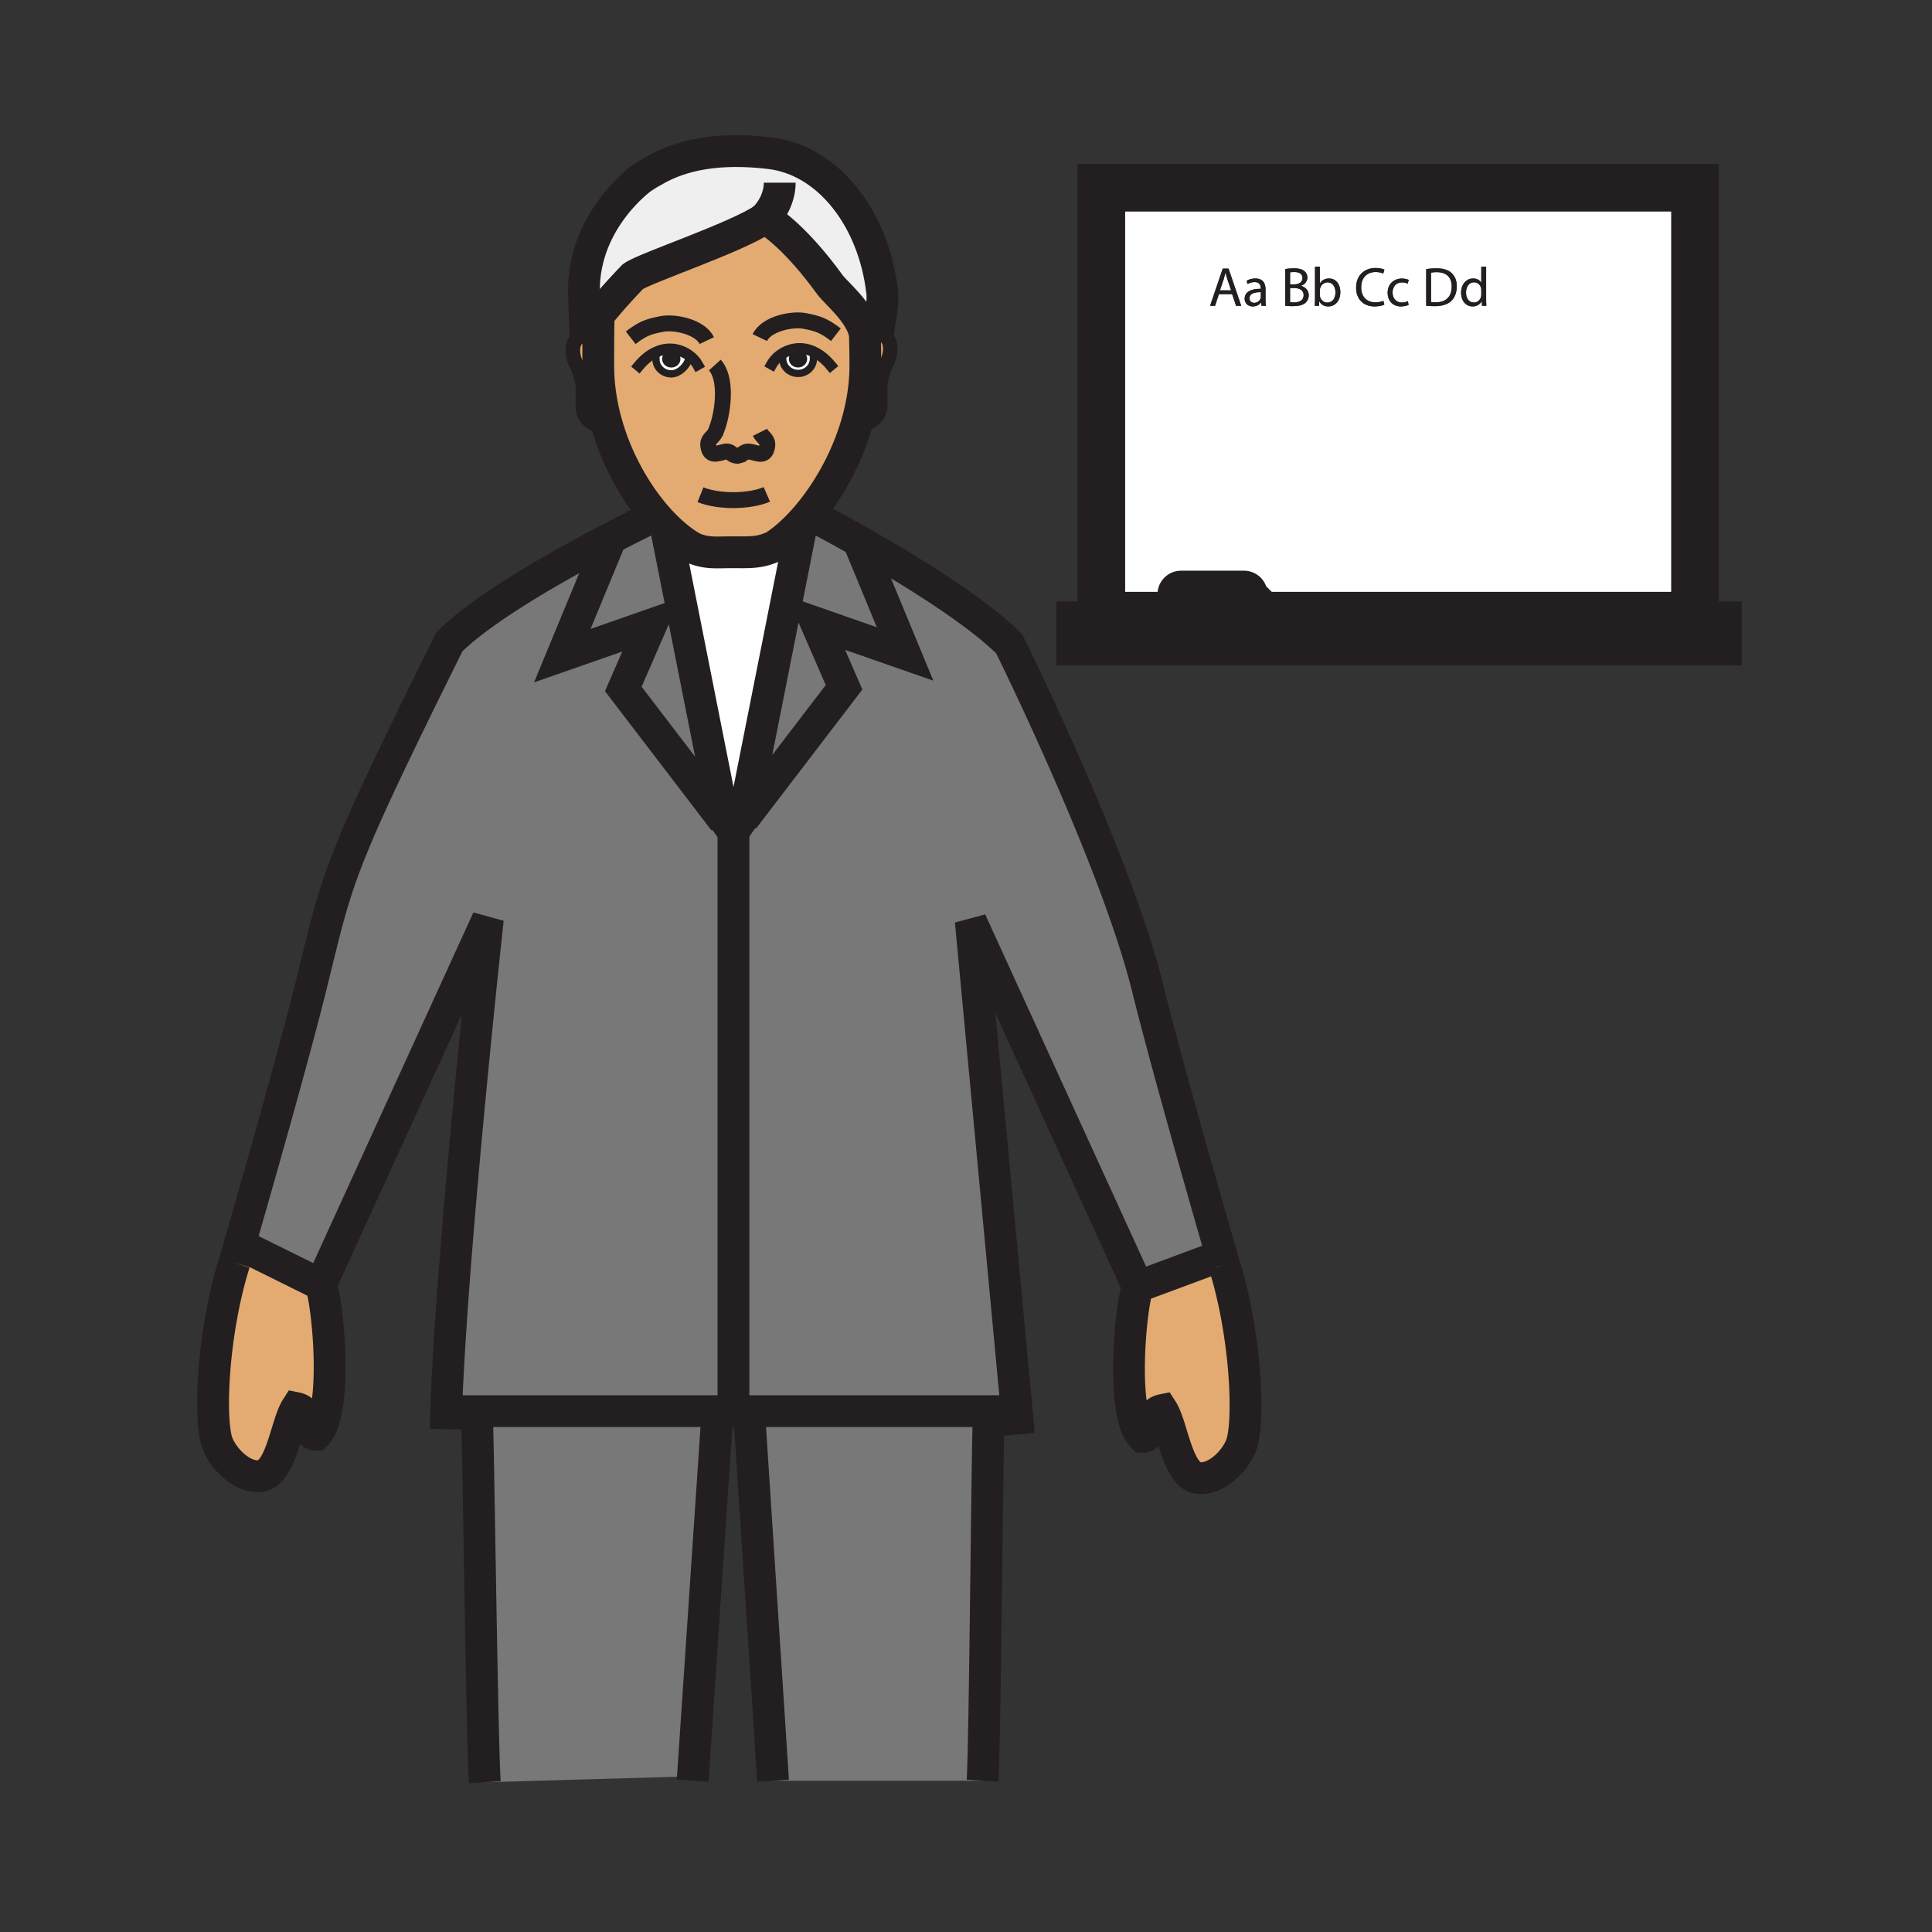 <?xml version="1.0"?><svg xmlns="http://www.w3.org/2000/svg" width="850.394" height="850.394" viewBox="0 0 850.394 850.394" overflow="visible"><rect x="0" y="0" width="850.394" height="850.394" fill="#333333" stroke="none"/><path d="M274.35 303.26l44.31 57.93h1.42v1.65h2.75v7.1l10.47-15.17-1.1-.84 39.32-51.41-12.34-28.36 39.2 13.69-20.6-49.8c4.44 2.51 9.4 5.38 14.6 8.47 18.5 11.03 39.96 25.02 51.86 36.92 0 0 46.75 94.23 60.88 151.35 8.51 34.47 27.96 101.979 32.689 118.33L534 554l-33.19 12.32-73.52-160.92 20.229 215.48-2.76.26H200.23l-3.85-.13c2.54-72.189 18.36-216.48 18.36-216.48l-73.52 160.91L106 548l-.56-.04c6.22-21.56 23.54-82.05 31.47-114.05 12.1-48.89 10.61-50.01 60.86-151.35 11.9-11.9 34.81-25.89 54.75-36.91 4.98-2.75 9.78-5.32 14.18-7.63l1.47.61-20.67 49.97 39.19-13.7-12.34 28.36z" fill="#797878"></path><path d="M213.39 784.48C212.21 766.2 210.82 654.29 210 624v-2.86h105.55v3.94l-10.57 157.25L300 782l-86.61 2.48z" fill="#797878"></path><path d="M141.22 565.44c1.77 4.859 3.87 20.939 3.87 36.22 0 12.96-1.51 25.359-6.01 29.85-5.17 0-1.59-10.279-8.64-11.71-4.48 6.97-6.61 28.87-15.91 29.891-8.38 1-17.29-8.761-19.22-15.61-3.27-11.67-1.51-48.4 7.85-78.24 0 0 .84-2.899 2.28-7.88l.56.039 35.22 17.44zM538.86 556.74c9.35 29.81 11.12 66.56 7.85 78.2-1.92 6.89-10.82 16.609-19.229 15.619-9.29-1.01-11.431-22.909-15.921-29.89-7.029 1.46-3.42 11.71-8.619 11.71-4.5-4.479-6.011-16.85-6.011-29.8 0-15.29 2.101-31.39 3.88-36.26L534 554l3.81-.88c.67 2.33 1.05 3.62 1.05 3.62z" fill="#e3ab72" class="aac-skin-fill"></path><path d="M377.78 238.05l20.6 49.8-39.2-13.69 12.34 28.36-39.32 51.41-4.99 6.52 25.67-129.46-.53-.5c.93-.99 1.86-2.03 2.78-3.1l3.23.06s8.03 4.16 19.42 10.6zM268.17 238.63l-1.47-.61c10.84-5.68 19.22-9.76 21.85-11.02 1.47 1.71 2.96 3.31 4.45 4.8l25.66 129.39-44.31-57.93 12.34-28.36-39.19 13.7 20.67-49.97z" fill="#797878"></path><path d="M352.88 230.99l-25.67 129.46 4.99-6.52 1.1.84-10.47 15.17v-7.1h1.99v-4.2h-4.74v2.55h-1.42L293 231.8c4 3.98 8.06 7.15 11.92 9.31 5.99 2.65 10.37 1.97 17.19 1.97 7.38 0 12.24.44 18.63-2.64 3.7-2.36 7.66-5.74 11.61-9.95l.53.5z" fill="#fff"></path><path d="M435.1 621.14v4.721c-.699 26.76-1.59 141.939-2.609 157.949h-92.22l-10.3-158.64v-4.03H435.1z" fill="#797878"></path><path d="M386.41 146.66c6.91 1.11 5.98 8.87 4.08 12.74-4.62 9.42-2.51 12.88-3.09 20.07-.23 2.73-3.34 8.04-9.85 6.8l-.35-.1c2.33-8.1 3.7-16.63 3.7-25.3 0-4.89-.06-8.29-.22-14.2.04.19.09.37.12.55l.64-.13c1.49-.54 3.15-.71 4.97-.43zM263.32 160.87c0 8.9 1.39 17.64 3.76 25.91l-.61.17c-6.5 1.24-9.62-4.06-9.84-6.79-.6-7.19 1.52-10.66-3.09-20.08-1.9-3.87-2.84-11.62 4.07-12.73 1.82-.29 3.48-.11 4.97.42l.78.01c-.04 4.99-.04 10.14-.04 13.09z" fill="#e3ab72" class="aac-skin-fill"></path><path d="M324.66 200.61c-.07.02-.14.03-.22.04l.57-.03c-.12 0-.24 0-.35-.01zm19.88-42.68c0 3.55 3.03 6.44 6.76 6.44 3.71 0 6.74-2.89 6.74-6.44 0-.98.07-1.43-.17-1.99l.47-1c-2.07-1.01-4.33-1.58-6.76-1.52-3.23.08-6.55 1.41-9.05 3.55l1.93.01c.01.22.08.44.08.95zM293 231.8a86.958 86.958 0 0 1-4.45-4.8c-8.85-10.3-16.95-24.41-21.47-40.22-2.37-8.27-3.76-17.01-3.76-25.91 0-2.95 0-8.1.04-13.09.03-2.79.07-5.53.12-7.79h-.98c6.43-8.32 16.06-18.24 16.06-18.24 5.18-3.81 46-17.27 58.1-25.72.13.12.38.22.69.31 2.62 1.61 13.51 9.05 27.91 28.93 2.66 3.67 13.05 11.84 15.42 21.4.16 5.91.22 9.31.22 14.2 0 8.67-1.37 17.2-3.7 25.3-4.65 16.25-13.14 30.76-22.07 41.22-.92 1.07-1.85 2.11-2.78 3.1-3.95 4.21-7.91 7.59-11.61 9.95-6.39 3.08-11.25 2.64-18.63 2.64-6.82 0-11.2.68-17.19-1.97-3.86-2.16-7.92-5.33-11.92-9.31zm-4.26-73.68c0 3.57 3.03 6.45 6.76 6.45s7.83-4.34 7.83-7.9l.1-.14c-2.38-1.77-5.33-2.85-8.22-2.91-2.47-.06-4.77.53-6.87 1.56l.52 1.11c-.17.5-.12.95-.12 1.83z" fill="#e3ab72" class="aac-skin-fill"></path><path d="M336.66 96.03c-12.1 8.45-52.92 21.91-58.1 25.72 0 0-9.63 9.92-16.06 18.24-2.15 2.77-3.94 5.37-4.89 7.36l-.6-19.59c0-31.25 25.5-49.38 25.5-49.38 2.95-2.01 4.93-3.02 4.93-3.02 13-7.73 29.83-10.46 51.28-7.96 25.91 3.02 45.79 28.82 49.57 60.94.62 5.22-.98 12.8-1.88 18.32-1.82-.28-3.48-.11-4.97.43l-.64.13c-.03-.18-.08-.36-.12-.55-2.37-9.56-12.76-17.73-15.42-21.4-14.4-19.88-25.29-27.32-27.91-28.93-.4-.25-.61-.36-.61-.36-.03.02-.05.04-.08.05z" fill="#efefef" class="aac-hair-fill"></path><path d="M295.47 155.83c1.35 0 2.44.96 2.44 2.17 0 1.2-1.09 2.17-2.44 2.17-1.34 0-2.44-.97-2.44-2.17 0-1.21 1.1-2.17 2.44-2.17zM351.25 155.81c1.35 0 2.44.97 2.44 2.17s-1.09 2.17-2.44 2.17c-1.34 0-2.43-.97-2.43-2.17s1.09-2.17 2.43-2.17z" fill="#231f20"></path><path d="M645.29 128.8c0-2.6 1.31-4.54 3.52-4.54 1.61 0 2.78 1.12 3.091 2.48.069.27.1.63.1.9v2.04c0 .34-.03.63-.1.92-.391 1.61-1.7 2.56-3.131 2.56-2.31 0-3.48-1.97-3.48-4.36zM632.36 119.79c4.47 0 6.659 2.45 6.63 6.32 0 4.42-2.45 6.95-6.971 6.95-.829 0-1.609-.03-2.14-.12V120c.561-.12 1.381-.21 2.481-.21zM587.82 128.66c0 2.7-1.34 4.52-3.57 4.52-1.56 0-2.8-1.02-3.21-2.5-.05-.25-.1-.51-.1-.78v-2.12c0-.34.069-.63.119-.87.44-1.63 1.801-2.63 3.261-2.63 2.28 0 3.5 2.02 3.5 4.38zM569.71 119.74c2.14 0 3.6.75 3.6 2.67 0 1.58-1.319 2.75-3.55 2.75h-1.92v-5.28c.34-.07.9-.14 1.87-.14zM573.82 129.92c0 2.39-2.021 3.19-4.21 3.19-.75 0-1.36-.03-1.771-.1v-6.25h1.75c2.311 0 4.231.93 4.231 3.16zM554.98 128.61v2.04c0 .22-.051.46-.12.68-.351 1-1.32 1.97-2.851 1.97-1.09 0-2.02-.65-2.02-2.04.001-2.29 2.651-2.7 4.991-2.65zM540.29 123.09l1.61 4.72h-4.94l1.61-4.74c.31-1 .58-2 .819-2.97h.051c.25.95.49 1.92.85 2.99z" fill="#fff"></path><path d="M609.33 134.08l-.43-1.68c-.851.42-2.17.68-3.46.68-3.98 0-6.29-2.57-6.29-6.58 0-4.31 2.55-6.76 6.39-6.76 1.36 0 2.51.29 3.31.68l.511-1.73c-.561-.29-1.851-.73-3.891-.73-5.08 0-8.56 3.48-8.56 8.61 0 5.37 3.479 8.31 8.1 8.31 1.99 0 3.55-.41 4.32-.8zm1.46-5.23c0 3.6 2.31 6.03 5.86 6.03 1.58 0 2.819-.41 3.38-.7l-.36-1.61c-.61.27-1.41.59-2.63.59-2.33 0-4.08-1.68-4.08-4.4 0-2.46 1.46-4.45 4.15-4.45 1.17 0 1.97.26 2.479.56l.49-1.66c-.58-.29-1.7-.6-2.97-.6-3.839 0-6.319 2.62-6.319 6.24zm30.42-2.82c0-2.65-.86-4.54-2.31-5.88-1.44-1.34-3.601-2.04-6.641-2.04-1.68 0-3.21.14-4.5.34v16.12c1.07.12 2.34.19 3.84.19 3.19 0 5.721-.83 7.25-2.36 1.531-1.5 2.361-3.69 2.361-6.37zm7.19-3.45c-2.87 0-5.301 2.41-5.271 6.32 0 3.58 2.18 5.98 5.03 5.98 1.92 0 3.35-.99 4.01-2.31h.05l.101 2.04h1.92c-.08-.8-.101-1.99-.101-3.03v-14.23H652v7.03h-.05c-.53-.95-1.75-1.8-3.55-1.8zm-67.65 10.09c.87 1.56 2.23 2.21 3.93 2.21 2.63 0 5.28-2.09 5.28-6.29.021-3.58-2.04-6.01-4.96-6.01-1.9 0-3.26.85-4.01 2.16h-.05v-7.39h-2.12v14.23c0 1.04-.04 2.23-.09 3.03h1.85l.09-1.94h.08zm-25.46 1.94h1.95c-.15-.8-.2-1.79-.2-2.82v-4.4c0-2.35-.87-4.81-4.47-4.81-1.48 0-2.891.41-3.86 1.05l.48 1.41c.829-.54 1.97-.88 3.06-.88 2.41 0 2.68 1.75 2.68 2.72v.25c-4.55-.03-7.08 1.53-7.08 4.37 0 1.7 1.221 3.38 3.601 3.38 1.68 0 2.939-.82 3.6-1.75h.07l.169 1.48zm18.79-15.31c-1.021-.83-2.38-1.19-4.49-1.19-1.49 0-2.939.14-3.87.34v16.12c.71.09 1.82.19 3.28.19 2.68 0 4.53-.49 5.67-1.53.82-.8 1.38-1.87 1.38-3.28 0-2.43-1.819-3.72-3.38-4.11v-.05c1.73-.63 2.78-2.02 2.78-3.6 0-1.29-.51-2.26-1.37-2.89zm-27.73 15.31l-5.6-16.38h-2.55l-5.57 16.38h2.19l1.699-5.15h5.811l1.75 5.15h2.27zm199.74-51.99v188.4H484.75V82.62h261.34zM550.93 261.57c0-1.86-1.51-3.37-3.37-3.37h-27.69a3.38 3.38 0 0 0-3.38 3.37c0 1.87 1.51 3.38 3.38 3.38h27.689a3.374 3.374 0 0 0 3.371-3.38zM351.25 155.81c-1.34 0-2.43.97-2.43 2.17s1.09 2.17 2.43 2.17c1.35 0 2.44-.97 2.44-2.17s-1.09-2.17-2.44-2.17zm-8.72 1.16c2.5-2.14 5.82-3.47 9.05-3.55 2.43-.06 4.69.51 6.76 1.52l-.47 1c.24.56.17 1.01.17 1.99 0 3.55-3.03 6.44-6.74 6.44-3.73 0-6.76-2.89-6.76-6.44 0-.51-.07-.73-.08-.95l-1.93-.01zM293.03 158c0 1.2 1.1 2.17 2.44 2.17 1.35 0 2.44-.97 2.44-2.17 0-1.21-1.09-2.17-2.44-2.17-1.34 0-2.44.96-2.44 2.17zm-4.69-2.82c2.1-1.03 4.4-1.62 6.87-1.56 2.89.06 5.84 1.14 8.22 2.91l-.1.14c0 3.56-4.1 7.9-7.83 7.9s-6.76-2.88-6.76-6.45c0-.88-.05-1.33.12-1.83l-.52-1.11z" fill="#fff"></path><path d="M652 129.68v-2.04c0-.27-.03-.63-.1-.9-.311-1.36-1.48-2.48-3.091-2.48-2.21 0-3.52 1.94-3.52 4.54 0 2.39 1.17 4.36 3.479 4.36 1.431 0 2.74-.95 3.131-2.56.071-.29.101-.58.101-.92zm.32 4.93l-.101-2.04h-.05c-.66 1.32-2.09 2.31-4.01 2.31-2.851 0-5.03-2.4-5.03-5.98-.03-3.91 2.4-6.32 5.271-6.32 1.8 0 3.02.85 3.55 1.8h.05v-7.03h2.14v14.23c0 1.04.021 2.23.101 3.03h-1.921zM638.99 126.11c.029-3.87-2.16-6.32-6.63-6.32-1.101 0-1.92.09-2.48.21v12.94c.53.09 1.311.12 2.14.12 4.52 0 6.97-2.53 6.97-6.95zm-.09-5.96c1.449 1.34 2.31 3.23 2.31 5.88 0 2.68-.83 4.87-2.36 6.37-1.529 1.53-4.06 2.36-7.25 2.36-1.5 0-2.77-.07-3.84-.19v-16.12c1.29-.2 2.82-.34 4.5-.34 3.04 0 5.2.7 6.64 2.04zM620.03 134.18c-.561.29-1.8.7-3.38.7-3.551 0-5.86-2.43-5.86-6.03 0-3.62 2.479-6.24 6.32-6.24 1.27 0 2.39.31 2.97.6l-.49 1.66c-.51-.3-1.31-.56-2.479-.56-2.69 0-4.15 1.99-4.15 4.45 0 2.72 1.75 4.4 4.08 4.4 1.22 0 2.02-.32 2.63-.59l.359 1.61zM608.9 132.4l.43 1.68c-.771.39-2.33.8-4.32.8-4.62 0-8.1-2.94-8.1-8.31 0-5.13 3.479-8.61 8.56-8.61 2.04 0 3.33.44 3.891.73l-.511 1.73c-.8-.39-1.949-.68-3.31-.68-3.84 0-6.39 2.45-6.39 6.76 0 4.01 2.31 6.58 6.29 6.58 1.29 0 2.61-.26 3.46-.68zM587.82 128.66c0-2.36-1.221-4.38-3.5-4.38-1.46 0-2.82 1-3.261 2.63-.05.24-.119.53-.119.87v2.12c0 .27.05.53.1.78.41 1.48 1.65 2.5 3.21 2.5 2.23 0 3.57-1.82 3.57-4.52zm-9.09 5.95c.05-.8.09-1.99.09-3.03v-14.23h2.12v7.39h.05c.75-1.31 2.109-2.16 4.01-2.16 2.92 0 4.98 2.43 4.96 6.01 0 4.2-2.65 6.29-5.28 6.29-1.699 0-3.06-.65-3.93-2.21h-.08l-.09 1.94h-1.85zM569.76 125.16c2.23 0 3.55-1.17 3.55-2.75 0-1.92-1.46-2.67-3.6-2.67-.97 0-1.53.07-1.87.14v5.28h1.92zm-.15 7.95c2.189 0 4.21-.8 4.21-3.19 0-2.23-1.92-3.16-4.23-3.16h-1.75v6.25c.41.07 1.02.1 1.77.1zm3.06-7.27c1.561.39 3.38 1.68 3.38 4.11 0 1.41-.56 2.48-1.38 3.28-1.14 1.04-2.99 1.53-5.67 1.53-1.46 0-2.57-.1-3.28-.19v-16.12c.931-.2 2.38-.34 3.87-.34 2.11 0 3.47.36 4.49 1.19.86.63 1.37 1.6 1.37 2.89 0 1.58-1.05 2.97-2.78 3.6v.05zM549.99 131.26c0 1.39.93 2.04 2.02 2.04 1.53 0 2.5-.97 2.851-1.97.069-.22.12-.46.12-.68v-2.04c-2.341-.05-4.991.36-4.991 2.65zm5.06 1.87c-.66.93-1.92 1.75-3.6 1.75-2.38 0-3.601-1.68-3.601-3.38 0-2.84 2.53-4.4 7.08-4.37v-.25c0-.97-.27-2.72-2.68-2.72-1.09 0-2.23.34-3.06.88l-.48-1.41c.97-.64 2.38-1.05 3.86-1.05 3.6 0 4.47 2.46 4.47 4.81v4.4c0 1.03.05 2.02.2 2.82h-1.95l-.17-1.48h-.069zM541.9 127.81l-1.61-4.72c-.36-1.07-.6-2.04-.85-2.99h-.051c-.239.97-.51 1.97-.819 2.97l-1.61 4.74h4.94zm-1.15-9.58l5.6 16.38h-2.27l-1.75-5.15h-5.811l-1.699 5.15h-2.19l5.57-16.38h2.55z" fill="#231f20"></path><g fill="none" stroke="#231f20"><path d="M103.16 555.84s.84-2.899 2.28-7.88c6.22-21.56 23.54-82.05 31.47-114.05 12.1-48.89 10.61-50.01 60.86-151.35 11.9-11.9 34.81-25.89 54.75-36.91 4.98-2.75 9.78-5.32 14.18-7.63 10.84-5.68 19.22-9.76 21.85-11.02.57-.28.87-.42.87-.42M196.14 629.07c.06-2.57.14-5.261.24-8.061 2.54-72.189 18.36-216.48 18.36-216.48L141.22 565.44c1.77 4.859 3.87 20.939 3.87 36.22 0 12.96-1.51 25.359-6.01 29.85-5.17 0-1.59-10.279-8.64-11.71-4.48 6.97-6.61 28.87-15.91 29.891-8.38 1-17.29-8.761-19.22-15.61-3.27-11.67-1.51-48.4 7.85-78.24M213.39 784.48C212.21 766.2 210.82 654.29 210 624M538.86 556.74s-.38-1.29-1.051-3.62c-4.729-16.351-24.18-83.86-32.689-118.33-14.13-57.12-60.88-151.35-60.88-151.35-11.9-11.9-33.36-25.89-51.86-36.92a787.94 787.94 0 0 0-14.6-8.47c-11.39-6.44-19.42-10.6-19.42-10.6M448.5 631.37l-.98-10.49-20.23-215.48 73.52 160.92c-1.779 4.87-3.88 20.97-3.88 36.26 0 12.95 1.511 25.32 6.011 29.8 5.199 0 1.59-10.25 8.619-11.71 4.49 6.98 6.631 28.88 15.921 29.89 8.409.99 17.31-8.729 19.229-15.619 3.271-11.641 1.5-48.391-7.85-78.2M432.49 783.81c1.02-16.01 1.91-131.189 2.609-157.949M315.55 625.08l-10.57 157.25-.1 1.48M340.27 783.81l-10.3-158.64M200.23 621.14H444.76" stroke-width="14"></path><path d="M281.2 161.02c2-2.41 4.4-4.5 7.14-5.84 2.1-1.03 4.4-1.62 6.87-1.56 2.89.06 5.84 1.14 8.22 2.91 1.49 1.08 2.75 2.45 3.63 4.01" stroke-width="4.808" stroke-linecap="square" stroke-miterlimit="10"></path><path d="M303.33 156.67c0 3.56-4.1 7.9-7.83 7.9s-6.76-2.88-6.76-6.45c0-.88-.05-1.33.12-1.83" stroke-width="3.205" stroke-linecap="square" stroke-miterlimit="10"></path><path d="M365.59 160.82c-2.02-2.44-4.46-4.56-7.25-5.88-2.07-1.01-4.33-1.58-6.76-1.52-3.23.08-6.55 1.41-9.05 3.55-1.13.97-2.1 2.11-2.81 3.37" stroke-width="4.808" stroke-linecap="square" stroke-miterlimit="10"></path><path d="M344.46 156.98c.01.22.08.44.08.95 0 3.55 3.03 6.44 6.76 6.44 3.71 0 6.74-2.89 6.74-6.44 0-.98.07-1.43-.17-1.99" stroke-width="3.205" stroke-linecap="square" stroke-miterlimit="10"></path><path d="M262.58 147.77c-1.49-.53-3.15-.71-4.97-.42-6.91 1.11-5.97 8.86-4.07 12.73 4.61 9.42 2.49 12.89 3.09 20.08.22 2.73 3.34 8.03 9.84 6.79M381.44 147.09c1.49-.54 3.15-.71 4.97-.43 6.91 1.11 5.98 8.87 4.08 12.74-4.62 9.42-2.51 12.88-3.09 20.07-.23 2.73-3.34 8.04-9.85 6.8" stroke-width="6.411"></path><path d="M308.32 217.76c8.5 3.39 21.98 3 29.21-.16" stroke-width="7"></path><path d="M380.66 145.93c.01.25.01.5.02.74.16 5.91.22 9.31.22 14.2 0 8.67-1.37 17.2-3.7 25.3-4.65 16.25-13.14 30.76-22.07 41.22-.92 1.07-1.85 2.11-2.78 3.1-3.95 4.21-7.91 7.59-11.61 9.95-6.39 3.08-11.25 2.64-18.63 2.64-6.82 0-11.2.68-17.19-1.97-3.86-2.16-7.92-5.33-11.92-9.31a86.958 86.958 0 0 1-4.45-4.8c-8.85-10.3-16.95-24.41-21.47-40.22-2.37-8.27-3.76-17.01-3.76-25.91 0-2.95 0-8.1.04-13.09.03-2.79.07-5.53.12-7.79" stroke-width="14"></path><path d="M324.66 200.61c3.26-.59 2.67-2.5 6.13-1.67 2.98.73 6.14 2.21 6.88-2.44.52-3.21-1.89-3.63-3.17-6.2M324.66 200.61c.11.01.23.01.35.01l-.57.03c.08-.01.15-.02.22-.04zM314.64 160.67c5.33 5.87 3.72 19.64 1.33 26.8l-1.01 2.8c-1.28 2.57-3.69 2.98-3.17 6.19.74 4.65 3.9 3.17 6.87 2.45 3.42-.82 2.67 1.55 6 1.7" stroke-width="7"></path><path d="M297.91 158c0 1.2-1.09 2.17-2.44 2.17-1.34 0-2.44-.97-2.44-2.17 0-1.21 1.1-2.17 2.44-2.17 1.35 0 2.44.96 2.44 2.17zM353.69 157.98c0 1.2-1.09 2.17-2.44 2.17-1.34 0-2.43-.97-2.43-2.17s1.09-2.17 2.43-2.17c1.35 0 2.44.97 2.44 2.17z" stroke-width="3.205"></path><path d="M311.09 149.92c-2.88-6.07-14.15-8.44-19.86-7.3-5.36 1.07-8.02 1.71-13.62 6.05M334.45 148.59c2.88-6.07 14.16-8.43 19.86-7.3 5.36 1.07 8.03 1.72 13.61 6.06" stroke-width="7"></path><path d="M386.41 146.66c.9-5.52 2.5-13.1 1.88-18.32-3.78-32.12-23.66-57.92-49.57-60.94-21.45-2.5-38.28.23-51.28 7.96 0 0-1.98 1.01-4.93 3.02 0 0-25.5 18.13-25.5 49.38l.6 19.59c.95-1.99 2.74-4.59 4.89-7.36 6.43-8.32 16.06-18.24 16.06-18.24 5.18-3.81 46-17.27 58.1-25.72.03-.01.05-.03.08-.05 0 0 .21.11.61.36 2.62 1.61 13.51 9.05 27.91 28.93 2.66 3.67 13.05 11.84 15.42 21.4.04.19.09.37.12.55.18.83.3 1.66.34 2.51" stroke-width="14"></path><path d="M341.46 96.88c-.61 0-2.88-.18-4.11-.54-.31-.09-.56-.19-.69-.31a.305.305 0 0 1-.1-.13c3.71-3.61 6.64-9.51 6.64-15.48M106 548l35.22 17.44M534 554l-33.19 12.32M292.99 231.73l.01.07 25.66 129.39-44.31-57.93 12.34-28.36-39.19 13.7 20.67-49.97.16-.39M352.88 230.99l-25.67 129.46 4.99-6.52 39.32-51.41-12.34-28.36 39.2 13.69-20.6-49.8-.23-.55" stroke-width="14"></path><path stroke-width="9.616" d="M311.76 354.59l11.07 15.35 10.47-15.17"></path><path stroke-width="9.616" d="M320.08 361.19v-2.55h4.74v4.2h-4.74z"></path><path stroke-width="14" d="M322.83 363.53v251.2"></path><path stroke-width="21" d="M484.75 82.62h261.34v188.4H484.75z"></path><path stroke-width="14" d="M471.92 271.7H759.6v14.18H471.92zM550.93 261.57c0 1.87-1.51 3.38-3.37 3.38h-27.69c-1.87 0-3.38-1.51-3.38-3.38 0-.93.38-1.77.99-2.38.609-.61 1.46-.99 2.39-.99h27.689a3.372 3.372 0 0 1 3.371 3.37z"></path></g><path fill="none" d="M0 0h850.394v850.394H0z"></path></svg>